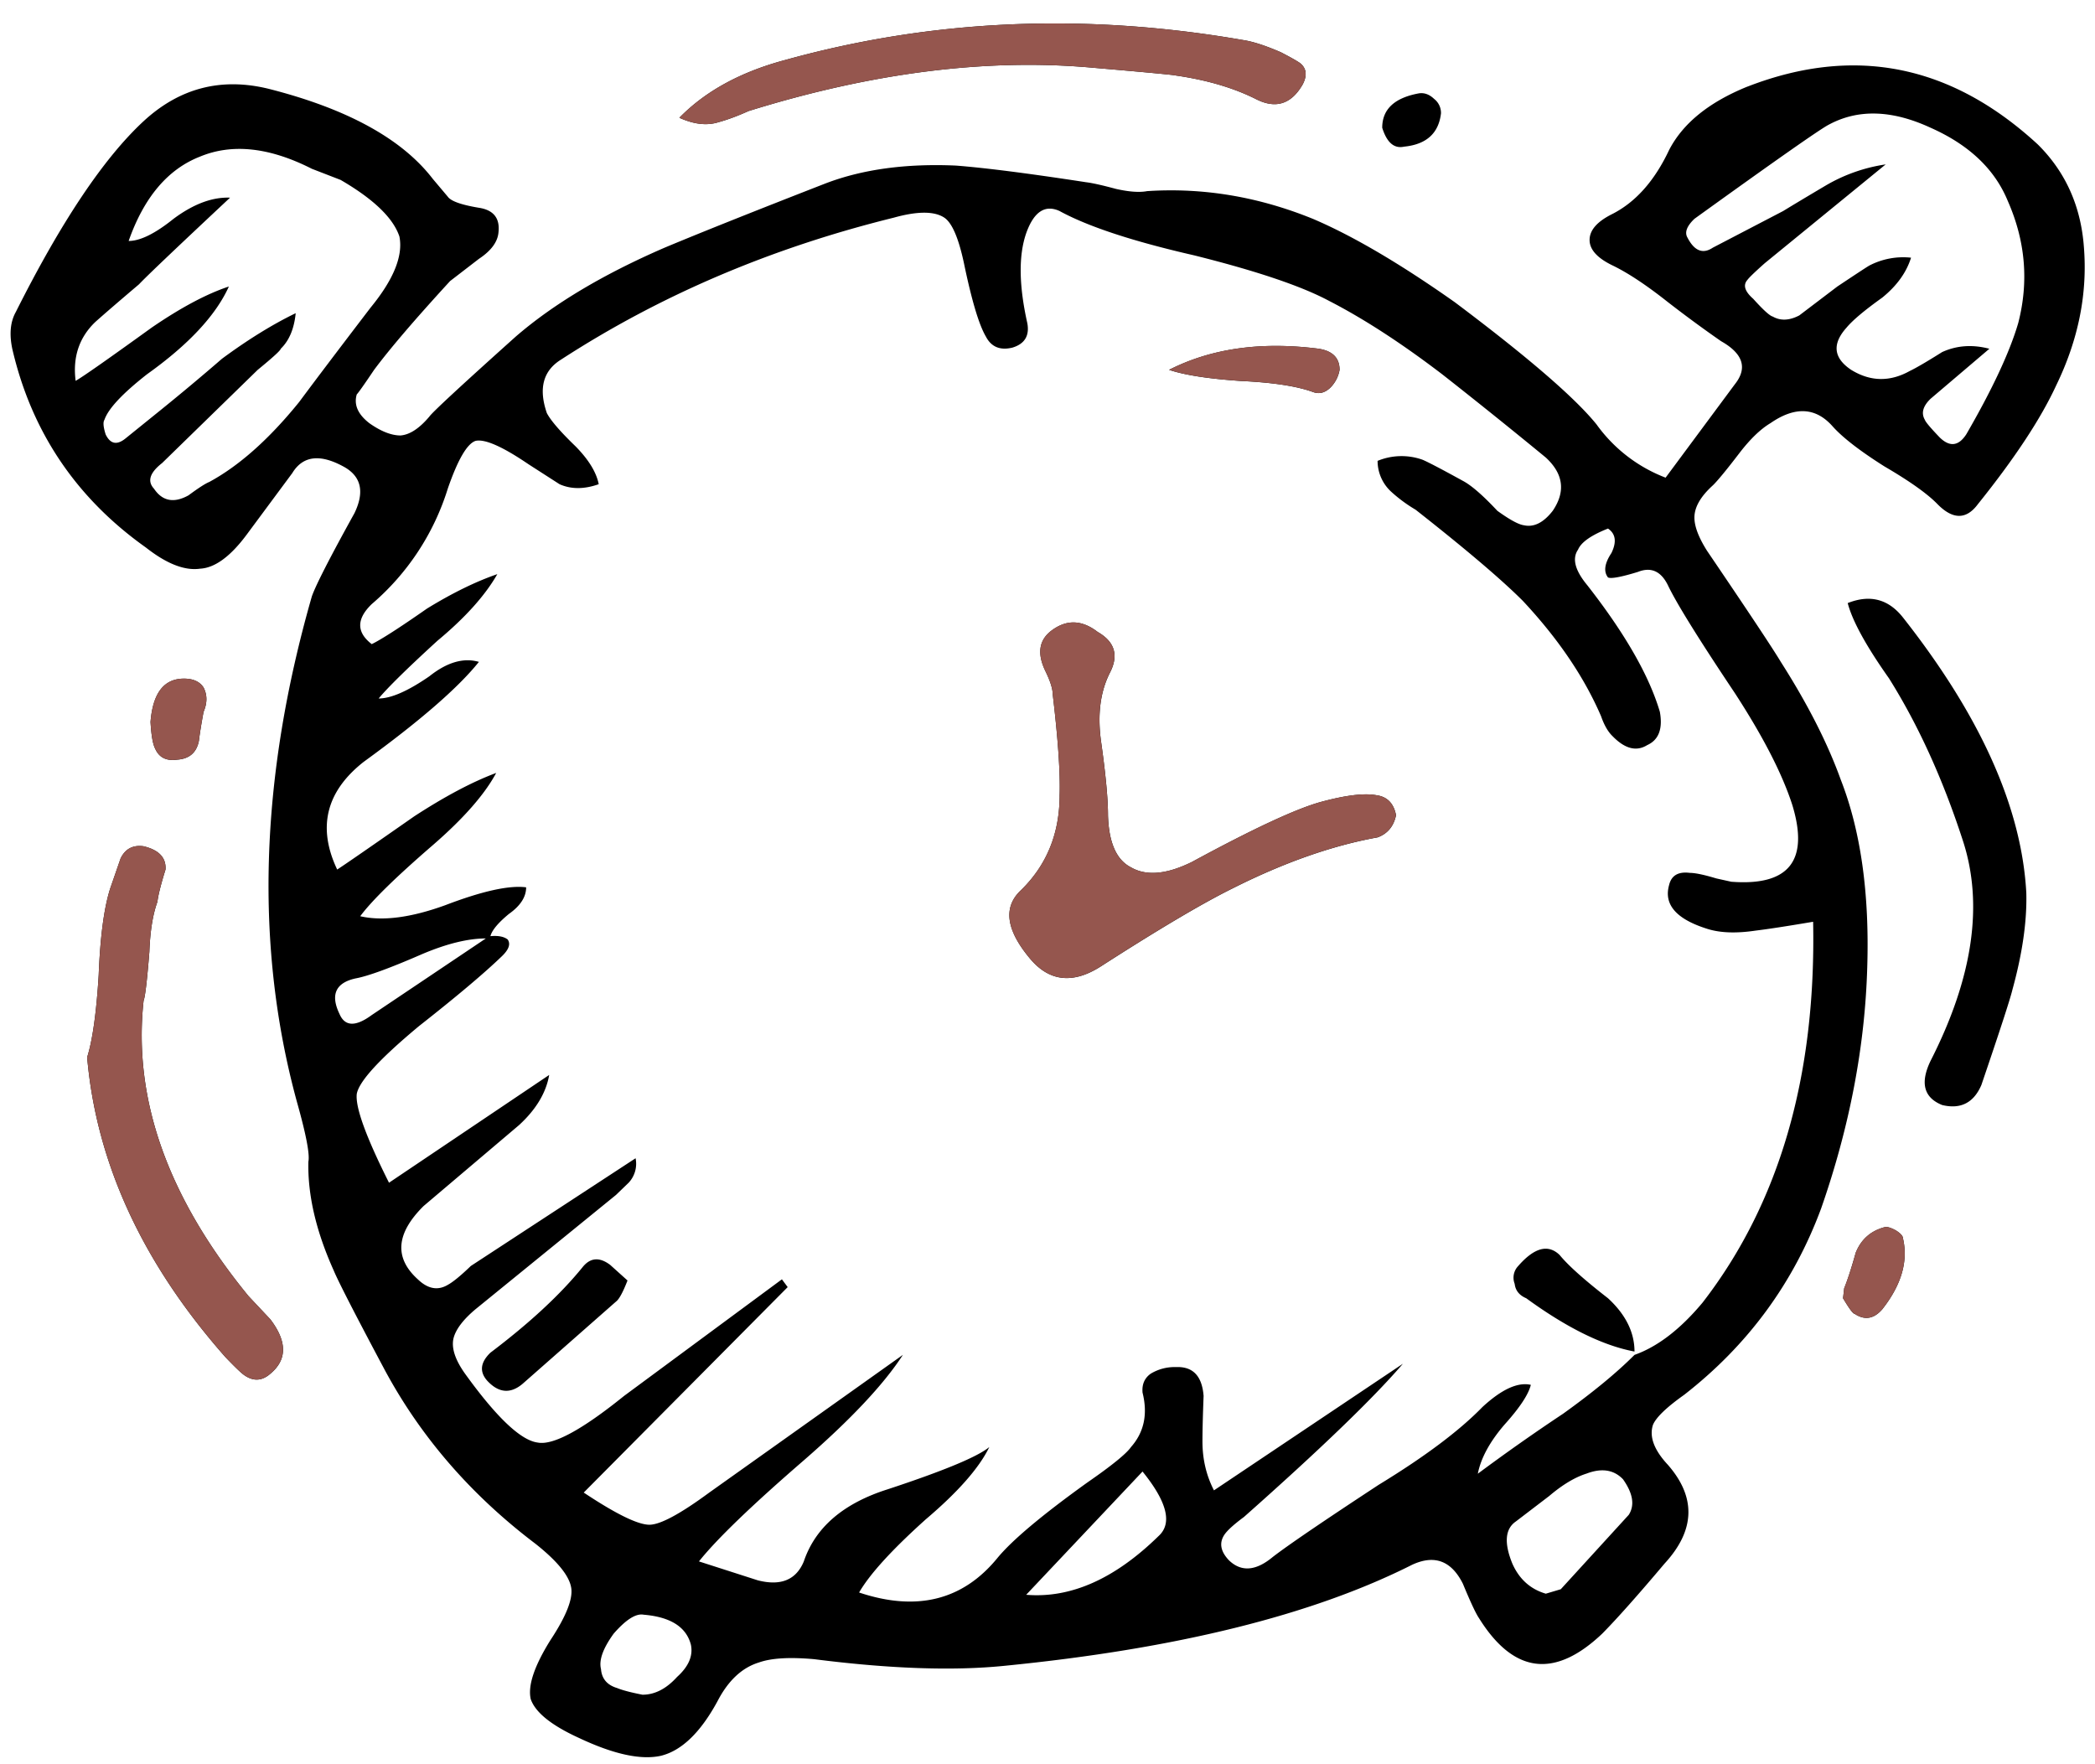 <svg width="57" height="48" fill="none" xmlns="http://www.w3.org/2000/svg"><path fill-rule="evenodd" clip-rule="evenodd" d="M45.913 6.466c.188.363.418.454.69.272l1.912-.996c.23-.141.616-.373 1.16-.695a4.514 4.514 0 011.63-.574l-3.291 2.689c-.272.242-.429.393-.47.453-.126.14-.074.312.156.514.272.302.45.464.533.484.209.12.45.11.721-.031l1.035-.786c.543-.362.835-.553.877-.574a1.995 1.995 0 011.129-.211c-.126.403-.387.765-.784 1.087-.48.343-.804.615-.972.817-.397.443-.355.825.126 1.147.522.322 1.055.333 1.598.03.168-.08.46-.25.878-.513.397-.181.825-.211 1.285-.09l-1.598 1.359c-.21.202-.262.393-.157.574.02.061.157.222.407.483.272.263.512.233.721-.09.71-1.228 1.18-2.235 1.411-3.021.293-1.128.198-2.236-.282-3.324-.355-.866-1.055-1.53-2.1-1.994-1.045-.484-1.965-.514-2.759-.09-.209.1-1.431.956-3.668 2.568-.209.2-.272.372-.188.512zm1.63-4.109c2.905-1.127 5.538-.604 7.9 1.572.752.745 1.17 1.672 1.254 2.78.104 1.269-.146 2.528-.753 3.777-.418.906-1.128 1.983-2.131 3.232-.314.423-.68.423-1.097 0-.272-.281-.753-.624-1.442-1.026-.67-.423-1.14-.787-1.41-1.089-.46-.523-1.025-.553-1.694-.09-.271.162-.553.434-.846.816-.355.464-.596.755-.721.876-.334.303-.502.594-.502.877 0 .24.115.543.345.906 1.108 1.632 1.776 2.638 2.006 3.021.732 1.148 1.275 2.216 1.63 3.203.544 1.39.784 3.092.721 5.107-.062 2.154-.48 4.34-1.253 6.556-.753 2.035-1.997 3.727-3.73 5.076-.482.342-.764.615-.847.816-.105.322.031.685.407 1.088.773.886.743 1.782-.094 2.689-.731.866-1.295 1.5-1.693 1.903-1.295 1.229-2.413 1.088-3.354-.423-.083-.12-.23-.433-.438-.936-.314-.625-.773-.796-1.38-.515-2.716 1.37-6.415 2.287-11.097 2.75-1.4.141-3.124.08-5.172-.181-.67-.06-1.17-.03-1.505.09-.46.141-.836.493-1.128 1.058-.46.846-.972 1.34-1.536 1.48-.544.121-1.286-.04-2.226-.483-.752-.343-1.191-.695-1.317-1.058-.083-.363.094-.896.533-1.601.439-.665.627-1.148.564-1.45-.062-.322-.386-.715-.971-1.178-1.756-1.33-3.124-2.911-4.107-4.744-.794-1.491-1.254-2.387-1.38-2.69-.48-1.067-.71-2.053-.689-2.96.042-.201-.063-.745-.313-1.632-1.15-4.21-1.014-8.792.407-13.747.105-.302.491-1.058 1.16-2.266.272-.565.188-.977-.25-1.24-.669-.382-1.15-.331-1.443.152l-1.254 1.692c-.438.584-.857.886-1.253.907-.419.06-.91-.132-1.474-.575C2.07 13.548.856 11.745.334 9.49c-.084-.402-.052-.735.094-.997 1.233-2.457 2.392-4.19 3.48-5.197.982-.906 2.12-1.198 3.416-.876 2.132.544 3.616 1.36 4.452 2.448l.407.483c.084.121.366.222.847.302.397.06.575.283.533.665-.021.262-.199.504-.533.725l-.784.604c-.962 1.048-1.65 1.854-2.069 2.418-.271.403-.428.624-.47.665-.084.282.031.543.345.786.313.22.595.332.846.332.25-.02.512-.191.784-.514.083-.12.867-.846 2.35-2.176 1.025-.886 2.373-1.692 4.045-2.417.96-.402 2.424-.987 4.388-1.752 1.003-.383 2.184-.544 3.543-.484.794.061 1.974.212 3.542.453.167.02.439.081.815.182.355.08.638.1.846.06 1.526-.1 3.03.152 4.514.756 1.087.464 2.372 1.219 3.856 2.266 1.986 1.491 3.27 2.599 3.856 3.324a4.127 4.127 0 001.88 1.45l1.882-2.538c.354-.443.23-.836-.377-1.178a34.404 34.404 0 01-1.442-1.06c-.585-.463-1.086-.795-1.504-.997-.418-.201-.627-.433-.627-.694 0-.262.198-.493.595-.695.648-.322 1.17-.907 1.568-1.752.376-.728 1.086-1.302 2.131-1.726zm-12.695-.936c.271.14.45.242.532.302.168.141.189.333.063.574-.313.544-.742.675-1.285.392-.606-.302-1.327-.513-2.163-.634-.084-.02-.836-.09-2.257-.212-2.884-.262-6.008.132-9.373 1.179-.313.14-.585.241-.815.302-.314.1-.669.06-1.066-.12.71-.726 1.672-1.25 2.884-1.573C25.36.524 29.508.342 33.813 1.088c.272.04.616.152 1.035.333zm-6.02 4.32c-.396-.181-.7.02-.908.605-.209.604-.199 1.42.031 2.447.063.342-.073.565-.407.665-.335.081-.575-.02-.721-.302-.189-.322-.387-.987-.596-1.994-.146-.685-.324-1.098-.533-1.239-.271-.181-.732-.181-1.38 0-3.343.826-6.363 2.115-9.059 3.867-.48.302-.606.786-.376 1.45.105.201.366.504.784.907.355.362.564.705.627 1.027-.397.14-.753.14-1.066 0l-.846-.544c-.71-.483-1.192-.694-1.442-.634-.23.08-.481.513-.753 1.299a6.77 6.77 0 01-2.069 3.141c-.418.404-.418.767 0 1.089.251-.121.753-.443 1.505-.968.69-.423 1.327-.735 1.912-.936-.334.584-.878 1.188-1.63 1.813-.815.745-1.348 1.269-1.599 1.57.335 0 .795-.2 1.38-.604.48-.382.93-.513 1.348-.392-.565.706-1.61 1.612-3.135 2.72-1.024.805-1.265 1.782-.721 2.93.188-.12.888-.604 2.1-1.45.836-.543 1.578-.937 2.226-1.178-.314.585-.889 1.24-1.724 1.964-1.003.867-1.662 1.511-1.975 1.934.606.14 1.38.04 2.32-.302 1.003-.383 1.734-.544 2.194-.484 0 .262-.157.504-.47.725-.293.242-.46.443-.502.604.209-.02.366.01.47.09.084.122.032.273-.156.454-.481.464-1.234 1.098-2.258 1.903-1.065.887-1.63 1.5-1.692 1.844-.042.362.25 1.168.877 2.417l4.358-2.932c-.084.484-.356.937-.815 1.36l-2.602 2.206c-.752.745-.804 1.41-.157 1.994.272.262.544.312.815.151.146-.08.355-.252.627-.514l4.483-2.931a.755.755 0 01-.188.665l-.345.333-3.824 3.111c-.335.282-.533.544-.596.786-.063.262.041.585.313.967.857 1.189 1.516 1.813 1.975 1.873.418.082 1.202-.341 2.351-1.268l4.295-3.173.157.212-5.549 5.59c.878.584 1.474.875 1.787.875.293 0 .836-.291 1.63-.876l5.267-3.746c-.523.806-1.422 1.762-2.696 2.87-1.422 1.23-2.372 2.146-2.853 2.75l1.599.514c.627.161 1.045-.01 1.254-.514.313-.926 1.076-1.581 2.288-1.964 1.525-.503 2.445-.886 2.759-1.148-.273.564-.847 1.219-1.725 1.964-.92.826-1.526 1.49-1.818 1.994 1.568.524 2.822.212 3.762-.937.397-.483 1.212-1.168 2.445-2.054.669-.463 1.066-.786 1.191-.967.356-.402.46-.896.314-1.48-.02-.222.052-.393.22-.514a1.25 1.25 0 01.689-.181c.46-.02.71.24.752.785-.02.524-.031.937-.031 1.239 0 .483.105.926.313 1.33l5.141-3.445c-.794.926-2.235 2.317-4.326 4.17-.271.2-.45.362-.532.483-.146.222-.105.453.125.695.334.322.732.292 1.191-.09.418-.323 1.38-.977 2.884-1.965 1.254-.765 2.194-1.47 2.821-2.115.523-.483.962-.684 1.317-.604-.063.262-.303.624-.721 1.088-.397.463-.638.906-.721 1.33a53.881 53.881 0 012.32-1.632c.815-.585 1.462-1.118 1.943-1.601.627-.222 1.244-.695 1.85-1.42 2.09-2.7 3.093-6.154 3.01-10.364-.711.12-1.234.201-1.568.241-.544.081-.993.061-1.348-.06-.815-.263-1.15-.655-1.003-1.179.062-.262.25-.372.564-.332.146 0 .387.05.721.151l.407.09c1.568.121 2.121-.573 1.662-2.084-.272-.846-.794-1.864-1.567-3.052-.983-1.47-1.59-2.448-1.819-2.931-.188-.383-.46-.504-.815-.363-.46.141-.731.191-.815.151-.125-.161-.094-.383.094-.665.146-.302.115-.523-.094-.665-.46.182-.731.373-.815.574-.167.242-.083.564.251.967 1.024 1.31 1.683 2.457 1.975 3.445.083.463-.031.765-.345.906-.293.181-.606.101-.94-.242-.126-.12-.23-.302-.314-.543-.46-1.068-1.17-2.115-2.131-3.142-.585-.585-1.557-1.41-2.916-2.478a4.008 4.008 0 01-.658-.484 1.138 1.138 0 01-.376-.845 1.707 1.707 0 011.222-.031c.146.061.512.252 1.097.574.23.121.544.393.94.816.335.242.576.373.722.393.272.06.533-.07.784-.393.355-.523.292-1.007-.189-1.45a161.789 161.789 0 00-2.82-2.266c-1.109-.846-2.132-1.51-3.073-1.994-.752-.403-1.975-.816-3.668-1.239-1.672-.382-2.894-.785-3.667-1.207zm10.19-3.051a.484.484 0 01.188.393c-.063.544-.397.846-1.003.907-.272.06-.47-.111-.596-.514 0-.504.334-.816 1.003-.937.146-.02.282.031.408.151zm-3.292 7.977c-.439-.161-1.097-.261-1.975-.302-.877-.06-1.525-.161-1.943-.302 1.149-.585 2.508-.775 4.075-.574.376.06.564.252.564.574a.901.901 0 01-.25.483c-.147.142-.304.182-.47.121zm-3.291 12.782c1.672-.907 2.842-1.45 3.51-1.632.67-.181 1.171-.242 1.505-.181.293.04.47.22.533.543-.062.302-.23.504-.501.604-1.233.222-2.55.685-3.95 1.39-.815.403-2.006 1.108-3.574 2.116-.752.483-1.39.422-1.912-.182-.668-.786-.763-1.41-.282-1.873.71-.685 1.066-1.551 1.066-2.599.02-.604-.042-1.521-.188-2.75 0-.14-.063-.342-.188-.604-.251-.504-.188-.886.188-1.148.397-.282.804-.262 1.222.06.46.263.575.625.345 1.089-.272.523-.355 1.158-.25 1.903.125.886.187 1.55.187 1.994.021.745.23 1.22.627 1.42.418.242.972.192 1.662-.15zM51.4 18.463c-.627-.886-1.003-1.572-1.128-2.055.606-.24 1.107-.11 1.504.393 2.111 2.68 3.23 5.177 3.355 7.493.02.766-.105 1.642-.377 2.63-.062.261-.345 1.127-.846 2.598-.209.483-.564.664-1.066.543-.502-.201-.606-.604-.313-1.208 1.149-2.256 1.442-4.25.877-5.983-.543-1.672-1.212-3.143-2.006-4.41zM41.211 34.93a.457.457 0 01.094-.483c.439-.504.815-.605 1.129-.302.23.282.668.674 1.316 1.177.481.443.721.927.721 1.45-.857-.16-1.84-.644-2.946-1.45-.188-.08-.293-.21-.314-.392zm9.279-.847c.146-.362.407-.594.784-.694.062-.02.167.01.313.09.126.081.188.151.188.212.146.625-.042 1.27-.564 1.933-.23.263-.48.303-.752.121-.042 0-.146-.14-.314-.423l.031-.271c.084-.202.189-.524.314-.968zm-19.404 5.953L27.92 43.39c1.212.101 2.413-.433 3.605-1.601.375-.343.23-.927-.44-1.753zm12.069.06c-.314.102-.648.303-1.003.605l-.91.695c-.292.201-.324.584-.094 1.147.188.423.492.695.91.817l.407-.121 1.85-2.025c.167-.262.114-.584-.157-.967-.251-.262-.586-.312-1.003-.15zM2.873 11.816c.125.262.303.302.533.12l.972-.785a63.97 63.97 0 001.661-1.39c.71-.524 1.38-.937 2.006-1.24-.042.424-.177.746-.407.968 0 .04-.209.232-.627.574L4.409 12.6c-.335.262-.407.493-.22.695.23.342.544.402.941.181.272-.201.46-.322.564-.363.815-.442 1.63-1.168 2.445-2.175.419-.565 1.066-1.42 1.944-2.569.627-.765.888-1.41.784-1.934-.168-.503-.7-1.017-1.6-1.54l-.783-.303c-1.149-.584-2.163-.695-3.04-.332-.878.342-1.526 1.108-1.944 2.296.313 0 .721-.2 1.223-.604.543-.403 1.055-.594 1.536-.574-1.442 1.35-2.268 2.135-2.477 2.357-.522.443-.92.785-1.191 1.027-.439.422-.616.957-.533 1.6.209-.12.898-.604 2.069-1.449.794-.544 1.494-.917 2.1-1.118-.355.785-1.097 1.581-2.225 2.386-.669.524-1.056.937-1.16 1.24-.042.062-.032.193.031.394zm2.665 6.888c.104.202.104.423 0 .666-.063.342-.105.604-.126.785-.063.322-.261.493-.595.514-.293.04-.491-.06-.596-.302-.063-.12-.105-.363-.125-.725.062-.786.365-1.178.909-1.178.25 0 .428.08.533.24zm-1.035 4.955c-.125.403-.199.695-.22.877-.125.342-.198.795-.219 1.36-.062.785-.115 1.228-.157 1.329-.292 2.68.659 5.357 2.853 8.037l.596.634c.46.605.46 1.098 0 1.48-.23.202-.47.212-.721.031-.084-.06-.251-.221-.502-.483-2.257-2.558-3.51-5.278-3.762-8.158.147-.464.251-1.209.314-2.236.041-1.047.146-1.833.313-2.356l.283-.817c.125-.261.334-.372.626-.332.419.101.617.312.596.634zm12.1 10.757l.47.423c-.125.322-.23.514-.313.574l-2.54 2.236c-.333.282-.658.252-.97-.09-.21-.242-.178-.494.093-.756 1.066-.806 1.902-1.581 2.508-2.327.209-.261.46-.281.752-.06zM9.675 26.62c-.543.12-.69.443-.438.967.146.343.438.353.877.03l3.104-2.084c-.481 0-1.055.14-1.724.422-.878.383-1.484.604-1.819.665zm7.837 17.312c-.208-.04-.48.131-.815.515-.292.403-.407.725-.345.966.021.263.168.434.44.515.145.06.375.12.689.181.335 0 .648-.161.94-.483.314-.283.44-.575.377-.877-.126-.484-.555-.756-1.286-.817z" fill="#000"/><path fill-rule="evenodd" clip-rule="evenodd" d="M34.847 1.421c.272.14.45.242.533.302.168.141.188.333.063.574-.313.544-.742.675-1.285.392-.607-.302-1.328-.513-2.163-.634-.084-.02-.836-.09-2.257-.212-2.884-.262-6.008.132-9.373 1.179a5.57 5.57 0 01-.815.302c-.314.1-.67.06-1.066-.12.71-.726 1.672-1.25 2.884-1.573C25.36.524 29.508.342 33.813 1.088c.271.04.616.152 1.034.333zm.878 9.245c-.439-.161-1.097-.261-1.975-.302-.878-.06-1.525-.161-1.943-.302 1.149-.585 2.507-.775 4.075-.574.376.06.564.252.564.574a.901.901 0 01-.25.483c-.147.142-.304.182-.47.121zm-3.291 12.782c1.672-.907 2.842-1.45 3.51-1.632.67-.181 1.171-.242 1.505-.181.293.04.47.22.533.543-.063.302-.23.504-.502.604-1.233.222-2.55.685-3.95 1.39-.814.403-2.006 1.108-3.573 2.116-.752.483-1.39.422-1.912-.182-.668-.786-.763-1.41-.282-1.873.71-.685 1.066-1.551 1.066-2.599.02-.604-.042-1.521-.189-2.75 0-.14-.062-.342-.188-.604-.25-.504-.188-.886.188-1.148.397-.282.805-.262 1.223.06.46.263.575.625.345 1.089-.272.523-.356 1.158-.25 1.903.125.886.187 1.55.187 1.994.02.745.23 1.22.627 1.42.418.242.971.192 1.662-.15zM50.49 34.082c.146-.362.407-.594.783-.694.063-.02.168.01.314.09.125.081.188.151.188.212.146.625-.042 1.27-.564 1.933-.23.263-.481.303-.753.121-.04 0-.146-.14-.313-.423l.031-.271a9.63 9.63 0 00.314-.968zM5.537 18.703c.105.202.105.423 0 .666-.062.342-.104.604-.125.785-.063.322-.261.493-.596.514-.292.04-.49-.06-.595-.302-.063-.12-.105-.363-.126-.725.063-.786.366-1.178.91-1.178.25 0 .428.08.532.24zm-1.034 4.955c-.126.403-.199.695-.22.877-.125.342-.198.795-.219 1.36-.063.785-.115 1.228-.157 1.329-.293 2.68.659 5.357 2.853 8.037l.595.634c.46.605.46 1.098 0 1.48-.23.202-.47.212-.72.031-.084-.06-.251-.221-.502-.483-2.257-2.558-3.511-5.278-3.762-8.158.146-.464.251-1.209.314-2.236.041-1.047.146-1.833.313-2.356l.282-.817c.126-.261.334-.372.627-.332.418.101.617.312.596.634z" fill="#95564E"/></svg>